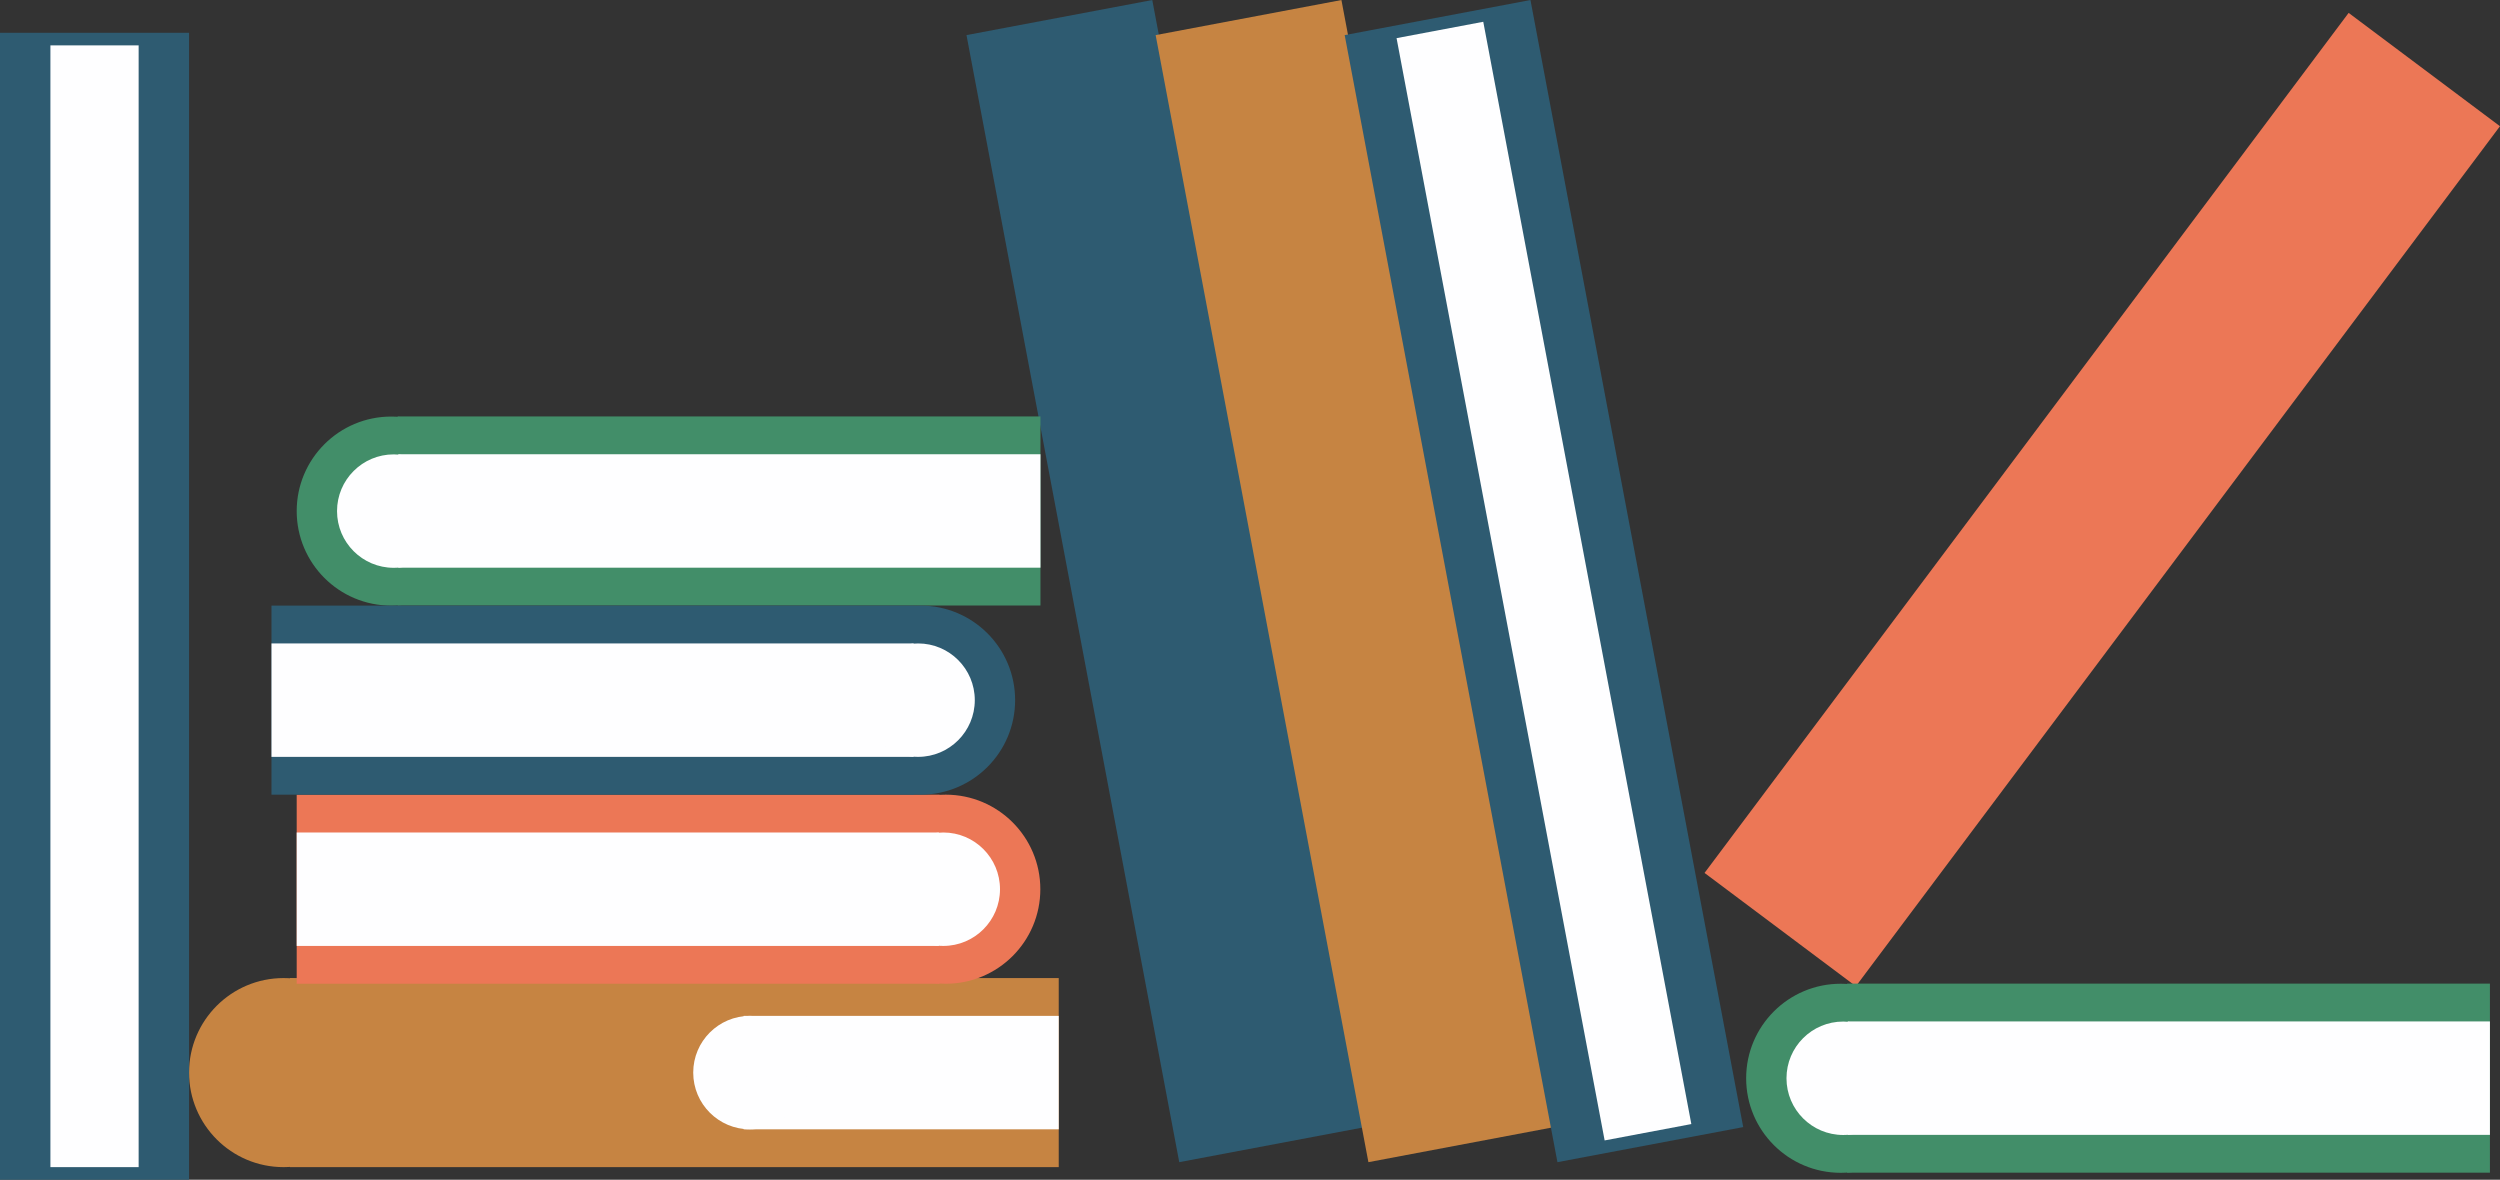 <svg xmlns="http://www.w3.org/2000/svg" viewBox="0 0 198.35 93.6"><rect x="0" y="0" width="198.35" height="93.6" fill="#333333" stroke="none"/><g id="Calque_2" data-name="Calque 2"><g id="ToExport"><rect x="124.17" y="32.14" width="85.25" height="15" transform="translate(35.08 149.38) rotate(-53.17)" style="fill:#ec7756"/><rect x="146.54" y="78.05" width="51" height="15" transform="translate(344.09 171.09) rotate(180)" style="fill:#428e69"/><circle cx="146.04" cy="85.55" r="7.5" style="fill:#428e69"/><rect x="146.59" y="81.05" width="50.95" height="9" transform="translate(344.14 171.09) rotate(180)" style="fill:#fefeff"/><circle cx="146.24" cy="85.55" r="4.5" style="fill:#fefeff"/><rect x="47" y="38.6" width="91" height="15" transform="translate(64.35 145.55) rotate(-100.69)" style="fill:#2e5b71"/><rect x="62" y="38.6" width="91" height="15" transform="translate(82.14 160.29) rotate(-100.69)" style="fill:#c68442"/><circle cx="22.5" cy="85.1" r="7.5" style="fill:#c68442"/><rect x="23" y="77.6" width="61" height="15" style="fill:#c68442"/><rect x="59" y="80.6" width="25" height="9" transform="translate(143 170.2) rotate(180)" style="fill:#fefeff"/><circle cx="59.5" cy="85.1" r="4.5" style="fill:#fefeff"/><rect x="31.54" y="33.05" width="51" height="15" transform="translate(114.09 81.09) rotate(180)" style="fill:#428e69"/><circle cx="31.04" cy="40.55" r="7.5" style="fill:#428e69"/><rect x="31.59" y="36.05" width="50.95" height="9" transform="translate(114.14 81.09) rotate(180)" style="fill:#fefeff"/><circle cx="31.24" cy="40.55" r="4.5" style="fill:#fefeff"/><rect x="23.54" y="63.05" width="51" height="15" style="fill:#ec7756"/><circle cx="75.04" cy="70.55" r="7.5" style="fill:#ec7756"/><rect x="23.54" y="66.05" width="50.95" height="9" style="fill:#fefeff"/><circle cx="74.84" cy="70.55" r="4.5" style="fill:#fefeff"/><rect x="21.54" y="48.05" width="51" height="15" style="fill:#2e5b71"/><circle cx="73.04" cy="55.55" r="7.5" style="fill:#2e5b71"/><rect x="21.54" y="51.05" width="50.95" height="9" style="fill:#fefeff"/><circle cx="72.84" cy="55.55" r="4.5" style="fill:#fefeff"/><rect x="77" y="38.6" width="91" height="15" transform="translate(99.92 175.03) rotate(-100.69)" style="fill:#2e5b71"/><rect x="-38" y="40.6" width="91" height="15" transform="translate(-40.6 55.6) rotate(-90)" style="fill:#2e5b71"/><rect x="-37" y="44.6" width="89" height="7" transform="translate(-40.6 55.6) rotate(-90)" style="fill:#fefeff"/><rect x="78" y="42.6" width="89" height="7" transform="translate(99.92 175.03) rotate(-100.69)" style="fill:#fefeff"/></g></g></svg>